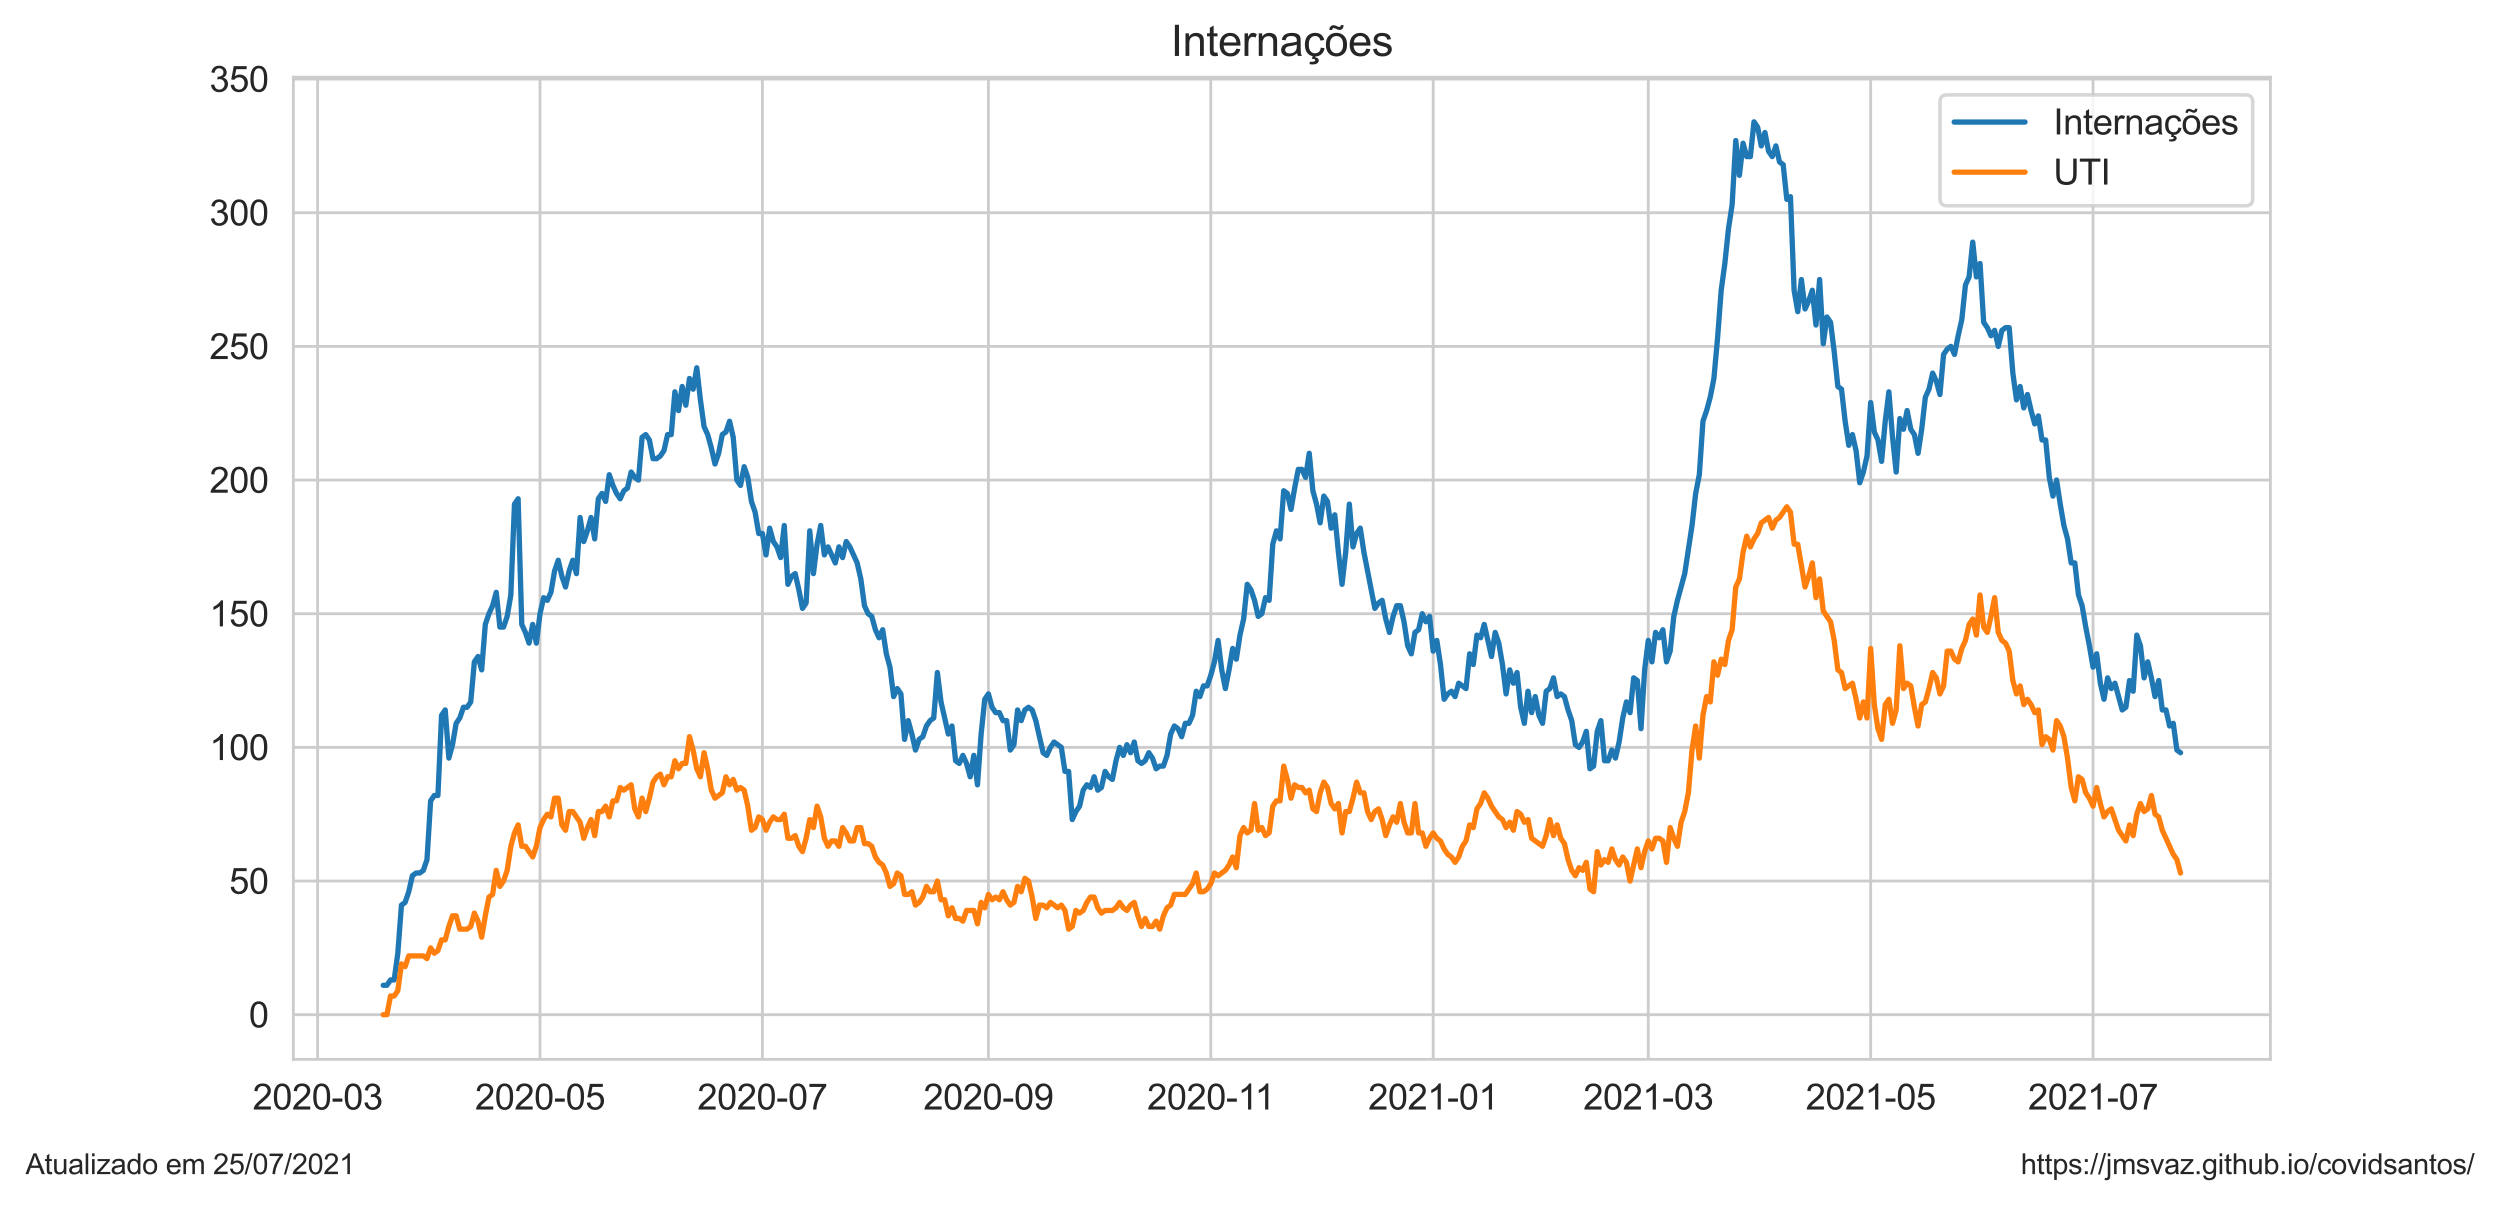<?xml version="1.0" encoding="utf-8" standalone="no"?>
<!DOCTYPE svg PUBLIC "-//W3C//DTD SVG 1.1//EN"
  "http://www.w3.org/Graphics/SVG/1.1/DTD/svg11.dtd">
<svg height="340.273pt" version="1.1" viewBox="0 0 705.6 340.273" width="705.6pt" xmlns="http://www.w3.org/2000/svg" xmlns:xlink="http://www.w3.org/1999/xlink">
 <defs>
  <style type="text/css">*{stroke-linecap:butt;stroke-linejoin:round;}</style>
 </defs>
 <g id="figure_1">
  <g id="patch_1">
   <path d="M 0 340.273 
L 705.6 340.273 
L 705.6 0 
L 0 0 
z
" style="fill:#ffffff;"/>
  </g>
  <g id="axes_1">
   <g id="patch_2">
    <path d="M 82.8 298.989 
L 640.8 298.989 
L 640.8 21.789 
L 82.8 21.789 
z
" style="fill:#ffffff;"/>
   </g>
   <g id="matplotlib.axis_1">
    <g id="xtick_1">
     <g id="line2d_1">
      <path clip-path="url(#p3130370fa5)" d="M 89.643 298.989 
L 89.643 21.789 
" style="fill:none;stroke:#cccccc;stroke-linecap:round;stroke-width:0.8;"/>
     </g>
     <g id="text_1">
      <!-- 2020-03 -->
      <g style="fill:#262626;" transform="translate(71.295 313.147)scale(0.1 -0.1)">
       <defs>
        <path d="M 3222 541 
L 3222 0 
L 194 0 
Q 188 203 259 391 
Q 375 700 629 1000 
Q 884 1300 1366 1694 
Q 2113 2306 2375 2664 
Q 2638 3022 2638 3341 
Q 2638 3675 2398 3904 
Q 2159 4134 1775 4134 
Q 1369 4134 1125 3890 
Q 881 3647 878 3216 
L 300 3275 
Q 359 3922 746 4261 
Q 1134 4600 1788 4600 
Q 2447 4600 2831 4234 
Q 3216 3869 3216 3328 
Q 3216 3053 3103 2787 
Q 2991 2522 2730 2228 
Q 2469 1934 1863 1422 
Q 1356 997 1212 845 
Q 1069 694 975 541 
L 3222 541 
z
" id="ArialMT-32" transform="scale(0.016)"/>
        <path d="M 266 2259 
Q 266 3072 433 3567 
Q 600 4063 929 4331 
Q 1259 4600 1759 4600 
Q 2128 4600 2406 4451 
Q 2684 4303 2865 4023 
Q 3047 3744 3150 3342 
Q 3253 2941 3253 2259 
Q 3253 1453 3087 958 
Q 2922 463 2592 192 
Q 2263 -78 1759 -78 
Q 1097 -78 719 397 
Q 266 969 266 2259 
z
M 844 2259 
Q 844 1131 1108 757 
Q 1372 384 1759 384 
Q 2147 384 2411 759 
Q 2675 1134 2675 2259 
Q 2675 3391 2411 3762 
Q 2147 4134 1753 4134 
Q 1366 4134 1134 3806 
Q 844 3388 844 2259 
z
" id="ArialMT-30" transform="scale(0.016)"/>
        <path d="M 203 1375 
L 203 1941 
L 1931 1941 
L 1931 1375 
L 203 1375 
z
" id="ArialMT-2d" transform="scale(0.016)"/>
        <path d="M 269 1209 
L 831 1284 
Q 928 806 1161 595 
Q 1394 384 1728 384 
Q 2125 384 2398 659 
Q 2672 934 2672 1341 
Q 2672 1728 2419 1979 
Q 2166 2231 1775 2231 
Q 1616 2231 1378 2169 
L 1441 2663 
Q 1497 2656 1531 2656 
Q 1891 2656 2178 2843 
Q 2466 3031 2466 3422 
Q 2466 3731 2256 3934 
Q 2047 4138 1716 4138 
Q 1388 4138 1169 3931 
Q 950 3725 888 3313 
L 325 3413 
Q 428 3978 793 4289 
Q 1159 4600 1703 4600 
Q 2078 4600 2393 4439 
Q 2709 4278 2876 4000 
Q 3044 3722 3044 3409 
Q 3044 3113 2884 2869 
Q 2725 2625 2413 2481 
Q 2819 2388 3044 2092 
Q 3269 1797 3269 1353 
Q 3269 753 2831 336 
Q 2394 -81 1725 -81 
Q 1122 -81 723 278 
Q 325 638 269 1209 
z
" id="ArialMT-33" transform="scale(0.016)"/>
       </defs>
       <use xlink:href="#ArialMT-32"/>
       <use x="55.615" xlink:href="#ArialMT-30"/>
       <use x="111.23" xlink:href="#ArialMT-32"/>
       <use x="166.846" xlink:href="#ArialMT-30"/>
       <use x="222.461" xlink:href="#ArialMT-2d"/>
       <use x="255.762" xlink:href="#ArialMT-30"/>
       <use x="311.377" xlink:href="#ArialMT-33"/>
      </g>
     </g>
    </g>
    <g id="xtick_2">
     <g id="line2d_2">
      <path clip-path="url(#p3130370fa5)" d="M 152.409 298.989 
L 152.409 21.789 
" style="fill:none;stroke:#cccccc;stroke-linecap:round;stroke-width:0.8;"/>
     </g>
     <g id="text_2">
      <!-- 2020-05 -->
      <g style="fill:#262626;" transform="translate(134.061 313.147)scale(0.1 -0.1)">
       <defs>
        <path d="M 266 1200 
L 856 1250 
Q 922 819 1161 601 
Q 1400 384 1738 384 
Q 2144 384 2425 690 
Q 2706 997 2706 1503 
Q 2706 1984 2436 2262 
Q 2166 2541 1728 2541 
Q 1456 2541 1237 2417 
Q 1019 2294 894 2097 
L 366 2166 
L 809 4519 
L 3088 4519 
L 3088 3981 
L 1259 3981 
L 1013 2750 
Q 1425 3038 1878 3038 
Q 2478 3038 2890 2622 
Q 3303 2206 3303 1553 
Q 3303 931 2941 478 
Q 2500 -78 1738 -78 
Q 1113 -78 717 272 
Q 322 622 266 1200 
z
" id="ArialMT-35" transform="scale(0.016)"/>
       </defs>
       <use xlink:href="#ArialMT-32"/>
       <use x="55.615" xlink:href="#ArialMT-30"/>
       <use x="111.23" xlink:href="#ArialMT-32"/>
       <use x="166.846" xlink:href="#ArialMT-30"/>
       <use x="222.461" xlink:href="#ArialMT-2d"/>
       <use x="255.762" xlink:href="#ArialMT-30"/>
       <use x="311.377" xlink:href="#ArialMT-35"/>
      </g>
     </g>
    </g>
    <g id="xtick_3">
     <g id="line2d_3">
      <path clip-path="url(#p3130370fa5)" d="M 215.175 298.989 
L 215.175 21.789 
" style="fill:none;stroke:#cccccc;stroke-linecap:round;stroke-width:0.8;"/>
     </g>
     <g id="text_3">
      <!-- 2020-07 -->
      <g style="fill:#262626;" transform="translate(196.827 313.147)scale(0.1 -0.1)">
       <defs>
        <path d="M 303 3981 
L 303 4522 
L 3269 4522 
L 3269 4084 
Q 2831 3619 2401 2847 
Q 1972 2075 1738 1259 
Q 1569 684 1522 0 
L 944 0 
Q 953 541 1156 1306 
Q 1359 2072 1739 2783 
Q 2119 3494 2547 3981 
L 303 3981 
z
" id="ArialMT-37" transform="scale(0.016)"/>
       </defs>
       <use xlink:href="#ArialMT-32"/>
       <use x="55.615" xlink:href="#ArialMT-30"/>
       <use x="111.23" xlink:href="#ArialMT-32"/>
       <use x="166.846" xlink:href="#ArialMT-30"/>
       <use x="222.461" xlink:href="#ArialMT-2d"/>
       <use x="255.762" xlink:href="#ArialMT-30"/>
       <use x="311.377" xlink:href="#ArialMT-37"/>
      </g>
     </g>
    </g>
    <g id="xtick_4">
     <g id="line2d_4">
      <path clip-path="url(#p3130370fa5)" d="M 278.969 298.989 
L 278.969 21.789 
" style="fill:none;stroke:#cccccc;stroke-linecap:round;stroke-width:0.8;"/>
     </g>
     <g id="text_4">
      <!-- 2020-09 -->
      <g style="fill:#262626;" transform="translate(260.622 313.147)scale(0.1 -0.1)">
       <defs>
        <path d="M 350 1059 
L 891 1109 
Q 959 728 1153 556 
Q 1347 384 1650 384 
Q 1909 384 2104 503 
Q 2300 622 2425 820 
Q 2550 1019 2634 1356 
Q 2719 1694 2719 2044 
Q 2719 2081 2716 2156 
Q 2547 1888 2255 1720 
Q 1963 1553 1622 1553 
Q 1053 1553 659 1965 
Q 266 2378 266 3053 
Q 266 3750 677 4175 
Q 1088 4600 1706 4600 
Q 2153 4600 2523 4359 
Q 2894 4119 3086 3673 
Q 3278 3228 3278 2384 
Q 3278 1506 3087 986 
Q 2897 466 2520 194 
Q 2144 -78 1638 -78 
Q 1100 -78 759 220 
Q 419 519 350 1059 
z
M 2653 3081 
Q 2653 3566 2395 3850 
Q 2138 4134 1775 4134 
Q 1400 4134 1122 3828 
Q 844 3522 844 3034 
Q 844 2597 1108 2323 
Q 1372 2050 1759 2050 
Q 2150 2050 2401 2323 
Q 2653 2597 2653 3081 
z
" id="ArialMT-39" transform="scale(0.016)"/>
       </defs>
       <use xlink:href="#ArialMT-32"/>
       <use x="55.615" xlink:href="#ArialMT-30"/>
       <use x="111.23" xlink:href="#ArialMT-32"/>
       <use x="166.846" xlink:href="#ArialMT-30"/>
       <use x="222.461" xlink:href="#ArialMT-2d"/>
       <use x="255.762" xlink:href="#ArialMT-30"/>
       <use x="311.377" xlink:href="#ArialMT-39"/>
      </g>
     </g>
    </g>
    <g id="xtick_5">
     <g id="line2d_5">
      <path clip-path="url(#p3130370fa5)" d="M 341.735 298.989 
L 341.735 21.789 
" style="fill:none;stroke:#cccccc;stroke-linecap:round;stroke-width:0.8;"/>
     </g>
     <g id="text_5">
      <!-- 2020-11 -->
      <g style="fill:#262626;" transform="translate(323.757 313.147)scale(0.1 -0.1)">
       <defs>
        <path d="M 2384 0 
L 1822 0 
L 1822 3584 
Q 1619 3391 1289 3197 
Q 959 3003 697 2906 
L 697 3450 
Q 1169 3672 1522 3987 
Q 1875 4303 2022 4600 
L 2384 4600 
L 2384 0 
z
" id="ArialMT-31" transform="scale(0.016)"/>
       </defs>
       <use xlink:href="#ArialMT-32"/>
       <use x="55.615" xlink:href="#ArialMT-30"/>
       <use x="111.23" xlink:href="#ArialMT-32"/>
       <use x="166.846" xlink:href="#ArialMT-30"/>
       <use x="222.461" xlink:href="#ArialMT-2d"/>
       <use x="255.762" xlink:href="#ArialMT-31"/>
       <use x="304.002" xlink:href="#ArialMT-31"/>
      </g>
     </g>
    </g>
    <g id="xtick_6">
     <g id="line2d_6">
      <path clip-path="url(#p3130370fa5)" d="M 404.501 298.989 
L 404.501 21.789 
" style="fill:none;stroke:#cccccc;stroke-linecap:round;stroke-width:0.8;"/>
     </g>
     <g id="text_6">
      <!-- 2021-01 -->
      <g style="fill:#262626;" transform="translate(386.154 313.147)scale(0.1 -0.1)">
       <use xlink:href="#ArialMT-32"/>
       <use x="55.615" xlink:href="#ArialMT-30"/>
       <use x="111.23" xlink:href="#ArialMT-32"/>
       <use x="166.846" xlink:href="#ArialMT-31"/>
       <use x="222.461" xlink:href="#ArialMT-2d"/>
       <use x="255.762" xlink:href="#ArialMT-30"/>
       <use x="311.377" xlink:href="#ArialMT-31"/>
      </g>
     </g>
    </g>
    <g id="xtick_7">
     <g id="line2d_7">
      <path clip-path="url(#p3130370fa5)" d="M 465.21 298.989 
L 465.21 21.789 
" style="fill:none;stroke:#cccccc;stroke-linecap:round;stroke-width:0.8;"/>
     </g>
     <g id="text_7">
      <!-- 2021-03 -->
      <g style="fill:#262626;" transform="translate(446.862 313.147)scale(0.1 -0.1)">
       <use xlink:href="#ArialMT-32"/>
       <use x="55.615" xlink:href="#ArialMT-30"/>
       <use x="111.23" xlink:href="#ArialMT-32"/>
       <use x="166.846" xlink:href="#ArialMT-31"/>
       <use x="222.461" xlink:href="#ArialMT-2d"/>
       <use x="255.762" xlink:href="#ArialMT-30"/>
       <use x="311.377" xlink:href="#ArialMT-33"/>
      </g>
     </g>
    </g>
    <g id="xtick_8">
     <g id="line2d_8">
      <path clip-path="url(#p3130370fa5)" d="M 527.976 298.989 
L 527.976 21.789 
" style="fill:none;stroke:#cccccc;stroke-linecap:round;stroke-width:0.8;"/>
     </g>
     <g id="text_8">
      <!-- 2021-05 -->
      <g style="fill:#262626;" transform="translate(509.628 313.147)scale(0.1 -0.1)">
       <use xlink:href="#ArialMT-32"/>
       <use x="55.615" xlink:href="#ArialMT-30"/>
       <use x="111.23" xlink:href="#ArialMT-32"/>
       <use x="166.846" xlink:href="#ArialMT-31"/>
       <use x="222.461" xlink:href="#ArialMT-2d"/>
       <use x="255.762" xlink:href="#ArialMT-30"/>
       <use x="311.377" xlink:href="#ArialMT-35"/>
      </g>
     </g>
    </g>
    <g id="xtick_9">
     <g id="line2d_9">
      <path clip-path="url(#p3130370fa5)" d="M 590.742 298.989 
L 590.742 21.789 
" style="fill:none;stroke:#cccccc;stroke-linecap:round;stroke-width:0.8;"/>
     </g>
     <g id="text_9">
      <!-- 2021-07 -->
      <g style="fill:#262626;" transform="translate(572.394 313.147)scale(0.1 -0.1)">
       <use xlink:href="#ArialMT-32"/>
       <use x="55.615" xlink:href="#ArialMT-30"/>
       <use x="111.23" xlink:href="#ArialMT-32"/>
       <use x="166.846" xlink:href="#ArialMT-31"/>
       <use x="222.461" xlink:href="#ArialMT-2d"/>
       <use x="255.762" xlink:href="#ArialMT-30"/>
       <use x="311.377" xlink:href="#ArialMT-37"/>
      </g>
     </g>
    </g>
   </g>
   <g id="matplotlib.axis_2">
    <g id="ytick_1">
     <g id="line2d_10">
      <path clip-path="url(#p3130370fa5)" d="M 82.8 286.389 
L 640.8 286.389 
" style="fill:none;stroke:#cccccc;stroke-linecap:round;stroke-width:0.8;"/>
     </g>
     <g id="text_10">
      <!-- 0 -->
      <g style="fill:#262626;" transform="translate(70.239 289.968)scale(0.1 -0.1)">
       <use xlink:href="#ArialMT-30"/>
      </g>
     </g>
    </g>
    <g id="ytick_2">
     <g id="line2d_11">
      <path clip-path="url(#p3130370fa5)" d="M 82.8 248.665 
L 640.8 248.665 
" style="fill:none;stroke:#cccccc;stroke-linecap:round;stroke-width:0.8;"/>
     </g>
     <g id="text_11">
      <!-- 50 -->
      <g style="fill:#262626;" transform="translate(64.678 252.244)scale(0.1 -0.1)">
       <use xlink:href="#ArialMT-35"/>
       <use x="55.615" xlink:href="#ArialMT-30"/>
      </g>
     </g>
    </g>
    <g id="ytick_3">
     <g id="line2d_12">
      <path clip-path="url(#p3130370fa5)" d="M 82.8 210.94 
L 640.8 210.94 
" style="fill:none;stroke:#cccccc;stroke-linecap:round;stroke-width:0.8;"/>
     </g>
     <g id="text_12">
      <!-- 100 -->
      <g style="fill:#262626;" transform="translate(59.117 214.519)scale(0.1 -0.1)">
       <use xlink:href="#ArialMT-31"/>
       <use x="55.615" xlink:href="#ArialMT-30"/>
       <use x="111.23" xlink:href="#ArialMT-30"/>
      </g>
     </g>
    </g>
    <g id="ytick_4">
     <g id="line2d_13">
      <path clip-path="url(#p3130370fa5)" d="M 82.8 173.216 
L 640.8 173.216 
" style="fill:none;stroke:#cccccc;stroke-linecap:round;stroke-width:0.8;"/>
     </g>
     <g id="text_13">
      <!-- 150 -->
      <g style="fill:#262626;" transform="translate(59.117 176.795)scale(0.1 -0.1)">
       <use xlink:href="#ArialMT-31"/>
       <use x="55.615" xlink:href="#ArialMT-35"/>
       <use x="111.23" xlink:href="#ArialMT-30"/>
      </g>
     </g>
    </g>
    <g id="ytick_5">
     <g id="line2d_14">
      <path clip-path="url(#p3130370fa5)" d="M 82.8 135.491 
L 640.8 135.491 
" style="fill:none;stroke:#cccccc;stroke-linecap:round;stroke-width:0.8;"/>
     </g>
     <g id="text_14">
      <!-- 200 -->
      <g style="fill:#262626;" transform="translate(59.117 139.07)scale(0.1 -0.1)">
       <use xlink:href="#ArialMT-32"/>
       <use x="55.615" xlink:href="#ArialMT-30"/>
       <use x="111.23" xlink:href="#ArialMT-30"/>
      </g>
     </g>
    </g>
    <g id="ytick_6">
     <g id="line2d_15">
      <path clip-path="url(#p3130370fa5)" d="M 82.8 97.767 
L 640.8 97.767 
" style="fill:none;stroke:#cccccc;stroke-linecap:round;stroke-width:0.8;"/>
     </g>
     <g id="text_15">
      <!-- 250 -->
      <g style="fill:#262626;" transform="translate(59.117 101.346)scale(0.1 -0.1)">
       <use xlink:href="#ArialMT-32"/>
       <use x="55.615" xlink:href="#ArialMT-35"/>
       <use x="111.23" xlink:href="#ArialMT-30"/>
      </g>
     </g>
    </g>
    <g id="ytick_7">
     <g id="line2d_16">
      <path clip-path="url(#p3130370fa5)" d="M 82.8 60.042 
L 640.8 60.042 
" style="fill:none;stroke:#cccccc;stroke-linecap:round;stroke-width:0.8;"/>
     </g>
     <g id="text_16">
      <!-- 300 -->
      <g style="fill:#262626;" transform="translate(59.117 63.621)scale(0.1 -0.1)">
       <use xlink:href="#ArialMT-33"/>
       <use x="55.615" xlink:href="#ArialMT-30"/>
       <use x="111.23" xlink:href="#ArialMT-30"/>
      </g>
     </g>
    </g>
    <g id="ytick_8">
     <g id="line2d_17">
      <path clip-path="url(#p3130370fa5)" d="M 82.8 22.318 
L 640.8 22.318 
" style="fill:none;stroke:#cccccc;stroke-linecap:round;stroke-width:0.8;"/>
     </g>
     <g id="text_17">
      <!-- 350 -->
      <g style="fill:#262626;" transform="translate(59.117 25.896)scale(0.1 -0.1)">
       <use xlink:href="#ArialMT-33"/>
       <use x="55.615" xlink:href="#ArialMT-35"/>
       <use x="111.23" xlink:href="#ArialMT-30"/>
      </g>
     </g>
    </g>
   </g>
   <g id="line2d_18">
    <path clip-path="url(#p3130370fa5)" d="M 108.164 278.09 
L 109.193 278.09 
L 110.222 276.581 
L 111.25 276.581 
L 112.279 269.036 
L 113.308 255.455 
L 114.337 254.701 
L 115.366 251.683 
L 116.395 247.156 
L 117.424 246.401 
L 118.453 246.401 
L 119.482 245.647 
L 120.511 242.629 
L 121.54 226.03 
L 122.569 224.521 
L 123.598 224.521 
L 124.627 201.886 
L 125.656 200.377 
L 126.685 213.958 
L 127.714 210.186 
L 128.743 204.15 
L 129.772 202.641 
L 130.801 199.623 
L 131.83 199.623 
L 132.858 198.114 
L 133.887 186.797 
L 134.916 185.288 
L 135.945 189.06 
L 136.974 176.234 
L 138.003 173.216 
L 139.032 170.952 
L 140.061 167.18 
L 141.09 176.988 
L 142.119 176.988 
L 143.148 173.97 
L 144.177 167.934 
L 145.206 142.282 
L 146.235 140.773 
L 147.264 176.234 
L 148.293 178.497 
L 149.322 181.515 
L 150.351 176.234 
L 151.38 181.515 
L 152.409 173.216 
L 153.437 168.689 
L 154.466 169.443 
L 155.495 167.18 
L 156.524 161.144 
L 157.553 158.126 
L 158.582 162.653 
L 159.611 165.671 
L 160.64 161.144 
L 161.669 158.126 
L 162.698 161.898 
L 163.727 146.054 
L 164.756 152.844 
L 165.785 149.827 
L 166.814 146.054 
L 167.843 152.09 
L 168.872 140.773 
L 169.901 139.264 
L 170.93 141.527 
L 171.959 133.982 
L 172.988 137 
L 174.016 139.264 
L 175.045 140.773 
L 176.074 138.509 
L 177.103 137.755 
L 178.132 133.228 
L 179.161 134.737 
L 180.19 135.491 
L 181.219 123.419 
L 182.248 122.665 
L 183.277 124.174 
L 184.306 129.455 
L 185.335 129.455 
L 186.364 128.701 
L 187.393 127.192 
L 188.422 122.665 
L 189.451 122.665 
L 190.48 110.593 
L 191.509 115.874 
L 192.538 109.084 
L 193.567 114.365 
L 194.596 106.821 
L 195.624 109.838 
L 196.653 103.803 
L 197.682 112.856 
L 198.711 120.401 
L 199.74 122.665 
L 200.769 126.437 
L 201.798 130.964 
L 202.827 127.946 
L 203.856 122.665 
L 204.885 121.91 
L 205.914 118.892 
L 206.943 123.419 
L 207.972 135.491 
L 209.001 137 
L 210.03 131.719 
L 211.059 134.737 
L 212.088 141.527 
L 213.117 144.545 
L 214.146 150.581 
L 215.175 150.581 
L 216.203 156.617 
L 217.232 149.072 
L 218.261 152.844 
L 219.29 154.353 
L 220.319 157.371 
L 221.348 148.318 
L 222.377 164.916 
L 223.406 162.653 
L 224.435 161.898 
L 225.464 166.425 
L 226.493 171.707 
L 227.522 170.198 
L 228.551 149.827 
L 229.58 161.898 
L 230.609 153.599 
L 231.638 148.318 
L 232.667 156.617 
L 233.696 154.353 
L 235.754 158.88 
L 236.782 154.353 
L 237.811 157.371 
L 238.84 152.844 
L 239.869 154.353 
L 241.927 158.88 
L 242.956 163.407 
L 243.985 170.952 
L 245.014 173.216 
L 246.043 173.97 
L 247.072 177.743 
L 248.101 180.006 
L 249.13 177.743 
L 250.159 184.533 
L 251.188 188.306 
L 252.217 196.605 
L 253.246 194.341 
L 254.275 195.85 
L 255.304 208.677 
L 256.333 203.395 
L 257.361 207.168 
L 258.39 211.695 
L 259.419 208.677 
L 260.448 207.922 
L 261.477 204.904 
L 262.506 203.395 
L 263.535 202.641 
L 264.564 189.815 
L 265.593 198.114 
L 267.651 207.168 
L 268.68 204.904 
L 269.709 214.713 
L 270.738 215.467 
L 271.767 213.204 
L 272.796 215.467 
L 273.825 219.24 
L 274.854 213.204 
L 275.883 221.503 
L 276.912 207.168 
L 277.941 197.359 
L 278.969 195.85 
L 279.998 199.623 
L 281.027 201.132 
L 282.056 201.132 
L 283.085 203.395 
L 284.114 203.395 
L 285.143 211.695 
L 286.172 210.186 
L 287.201 200.377 
L 288.23 203.395 
L 289.259 200.377 
L 290.288 199.623 
L 291.317 200.377 
L 292.346 203.395 
L 294.404 212.449 
L 295.433 213.204 
L 296.462 210.94 
L 297.491 209.431 
L 299.548 210.94 
L 300.577 217.731 
L 301.606 217.731 
L 302.635 231.312 
L 303.664 229.048 
L 304.693 227.539 
L 305.722 223.012 
L 306.751 221.503 
L 307.78 222.258 
L 308.809 219.24 
L 309.838 223.012 
L 310.867 222.258 
L 311.896 217.731 
L 312.925 219.24 
L 313.954 219.994 
L 314.983 214.713 
L 316.012 210.94 
L 317.041 213.204 
L 318.07 210.186 
L 319.099 212.449 
L 320.127 209.431 
L 321.156 214.713 
L 322.185 215.467 
L 323.214 214.713 
L 324.243 212.449 
L 325.272 213.958 
L 326.301 216.976 
L 327.33 216.222 
L 328.359 216.222 
L 329.388 213.204 
L 330.417 207.168 
L 331.446 204.904 
L 332.475 205.659 
L 333.504 207.922 
L 334.533 204.15 
L 335.562 204.15 
L 336.591 201.886 
L 337.62 195.096 
L 338.649 196.605 
L 339.678 193.587 
L 340.707 193.587 
L 341.735 190.569 
L 342.764 186.797 
L 343.793 180.761 
L 344.822 189.06 
L 345.851 194.341 
L 346.88 189.06 
L 347.909 183.024 
L 348.938 186.042 
L 349.967 179.252 
L 350.996 174.725 
L 352.025 164.916 
L 353.054 166.425 
L 354.083 169.443 
L 355.112 173.97 
L 356.141 173.216 
L 357.17 168.689 
L 358.199 169.443 
L 359.228 153.599 
L 360.257 149.827 
L 361.286 152.09 
L 362.314 138.509 
L 363.343 139.264 
L 364.372 143.791 
L 365.401 137.755 
L 366.43 132.473 
L 367.459 132.473 
L 368.488 134.737 
L 369.517 127.946 
L 370.546 138.509 
L 371.575 142.282 
L 372.604 147.563 
L 373.633 140.018 
L 374.662 141.527 
L 375.691 149.072 
L 376.72 145.3 
L 377.749 155.862 
L 378.778 164.916 
L 379.807 155.862 
L 380.836 142.282 
L 381.865 154.353 
L 382.893 150.581 
L 383.922 149.072 
L 384.951 155.862 
L 388.038 171.707 
L 389.067 170.198 
L 390.096 169.443 
L 391.125 174.725 
L 392.154 178.497 
L 393.183 173.97 
L 394.212 170.952 
L 395.241 170.952 
L 396.27 175.479 
L 397.299 182.27 
L 398.328 184.533 
L 399.357 178.497 
L 400.386 177.743 
L 401.415 173.216 
L 402.444 175.479 
L 403.473 173.97 
L 404.501 183.779 
L 405.53 180.761 
L 406.559 187.551 
L 407.588 197.359 
L 408.617 195.85 
L 409.646 195.096 
L 410.675 196.605 
L 411.704 192.832 
L 413.762 194.341 
L 414.791 184.533 
L 415.82 187.551 
L 416.849 179.252 
L 417.878 180.006 
L 418.907 176.234 
L 420.965 185.288 
L 421.994 178.497 
L 423.023 181.515 
L 424.052 187.551 
L 425.08 195.85 
L 426.109 189.06 
L 427.138 192.832 
L 428.167 189.815 
L 429.196 199.623 
L 430.225 204.15 
L 431.254 195.096 
L 432.283 201.132 
L 433.312 196.605 
L 434.341 201.886 
L 435.37 204.15 
L 436.399 195.096 
L 437.428 194.341 
L 438.457 191.324 
L 439.486 196.605 
L 440.515 195.85 
L 441.544 196.605 
L 442.573 200.377 
L 443.602 203.395 
L 444.631 210.186 
L 445.659 210.94 
L 446.688 209.431 
L 447.717 206.413 
L 448.746 216.976 
L 449.775 216.222 
L 450.804 206.413 
L 451.833 203.395 
L 452.862 214.713 
L 453.891 214.713 
L 454.92 211.695 
L 455.949 213.958 
L 456.978 209.431 
L 458.007 202.641 
L 459.036 198.114 
L 460.065 201.132 
L 461.094 191.324 
L 462.123 192.078 
L 463.152 205.659 
L 464.181 189.06 
L 465.21 180.761 
L 466.239 186.797 
L 467.267 178.497 
L 468.296 180.006 
L 469.325 177.743 
L 470.354 186.797 
L 471.383 183.779 
L 472.412 173.97 
L 473.441 169.443 
L 475.499 161.898 
L 477.557 148.318 
L 478.586 139.264 
L 479.615 133.982 
L 480.644 118.892 
L 481.673 115.874 
L 482.702 112.102 
L 483.731 106.821 
L 484.76 95.503 
L 485.789 81.922 
L 486.818 74.377 
L 487.846 64.569 
L 488.875 57.779 
L 489.904 39.671 
L 490.933 49.479 
L 491.962 40.425 
L 492.991 44.198 
L 494.02 44.198 
L 495.049 34.389 
L 496.078 35.898 
L 497.107 41.18 
L 498.136 37.407 
L 499.165 42.689 
L 500.194 44.198 
L 501.223 41.18 
L 502.252 45.707 
L 503.281 46.461 
L 504.31 56.27 
L 505.339 55.515 
L 506.368 81.922 
L 507.397 87.958 
L 508.425 78.904 
L 509.454 87.204 
L 510.483 84.94 
L 511.512 81.922 
L 512.541 91.731 
L 513.57 78.904 
L 514.599 97.012 
L 515.628 89.467 
L 516.657 90.976 
L 517.686 99.276 
L 518.715 109.084 
L 519.744 109.838 
L 520.773 118.892 
L 521.802 125.683 
L 522.831 122.665 
L 523.86 127.192 
L 524.889 136.246 
L 525.918 133.228 
L 526.947 128.701 
L 527.976 113.611 
L 529.004 121.91 
L 530.033 124.174 
L 531.062 130.21 
L 532.091 118.892 
L 533.12 110.593 
L 534.149 123.419 
L 535.178 133.228 
L 536.207 118.138 
L 537.236 121.156 
L 538.265 115.874 
L 539.294 121.156 
L 540.323 122.665 
L 541.352 127.946 
L 542.381 121.156 
L 543.41 112.102 
L 544.439 109.838 
L 545.468 105.312 
L 546.497 107.575 
L 547.526 111.347 
L 548.555 100.03 
L 549.584 98.521 
L 550.612 97.767 
L 551.641 100.03 
L 552.67 94.749 
L 553.699 90.222 
L 554.728 80.413 
L 555.757 78.15 
L 556.786 68.341 
L 557.815 78.15 
L 558.844 74.377 
L 559.873 90.976 
L 560.902 92.485 
L 561.931 94.749 
L 562.96 93.24 
L 563.989 97.767 
L 565.018 93.24 
L 566.047 92.485 
L 567.076 92.485 
L 568.105 105.312 
L 569.134 112.856 
L 570.163 109.084 
L 571.191 115.12 
L 572.22 111.347 
L 573.249 115.874 
L 574.278 119.647 
L 575.307 117.383 
L 576.336 124.174 
L 577.365 124.174 
L 578.394 134.737 
L 579.423 140.018 
L 580.452 135.491 
L 581.481 142.282 
L 582.51 148.318 
L 583.539 152.09 
L 584.568 158.88 
L 585.597 158.88 
L 586.626 167.934 
L 587.655 170.952 
L 588.684 176.988 
L 589.713 182.27 
L 590.742 188.306 
L 591.77 184.533 
L 592.799 192.832 
L 593.828 197.359 
L 594.857 191.324 
L 595.886 194.341 
L 596.915 192.832 
L 598.973 200.377 
L 600.002 199.623 
L 601.031 192.078 
L 602.06 195.096 
L 603.089 179.252 
L 604.118 182.27 
L 605.147 191.324 
L 606.176 186.797 
L 607.205 191.324 
L 608.234 196.605 
L 609.263 192.078 
L 610.292 200.377 
L 611.321 200.377 
L 612.35 204.904 
L 613.378 204.15 
L 614.407 211.695 
L 615.436 212.449 
L 615.436 212.449 
" style="fill:none;stroke:#1f77b4;stroke-linecap:round;stroke-width:1.5;"/>
   </g>
   <g id="line2d_19">
    <path clip-path="url(#p3130370fa5)" d="M 108.164 286.389 
L 109.193 286.389 
L 110.222 281.108 
L 111.25 281.108 
L 112.279 279.599 
L 113.308 272.054 
L 114.337 272.809 
L 115.366 269.791 
L 119.482 269.791 
L 120.511 270.545 
L 121.54 267.527 
L 122.569 269.036 
L 123.598 268.282 
L 124.627 265.264 
L 125.656 265.264 
L 126.685 261.491 
L 127.714 258.473 
L 128.743 258.473 
L 129.772 262.246 
L 131.83 262.246 
L 132.858 261.491 
L 133.887 257.719 
L 134.916 259.982 
L 135.945 264.509 
L 136.974 258.473 
L 138.003 253.192 
L 139.032 252.437 
L 140.061 245.647 
L 141.09 250.174 
L 142.119 248.665 
L 143.148 245.647 
L 144.177 238.856 
L 145.206 235.084 
L 146.235 232.821 
L 147.264 238.856 
L 148.293 238.856 
L 150.351 241.874 
L 151.38 238.856 
L 152.409 233.575 
L 153.437 231.312 
L 154.466 229.803 
L 155.495 230.557 
L 156.524 225.276 
L 157.553 225.276 
L 158.582 232.821 
L 159.611 234.329 
L 160.64 229.048 
L 161.669 229.048 
L 163.727 232.066 
L 164.756 236.593 
L 165.785 233.575 
L 166.814 231.312 
L 167.843 235.838 
L 168.872 229.048 
L 169.901 229.048 
L 170.93 227.539 
L 171.959 230.557 
L 172.988 226.03 
L 174.016 226.03 
L 175.045 222.258 
L 176.074 223.012 
L 178.132 221.503 
L 179.161 228.294 
L 180.19 230.557 
L 181.219 225.276 
L 182.248 229.048 
L 183.277 225.276 
L 184.306 220.749 
L 185.335 219.24 
L 186.364 218.485 
L 187.393 221.503 
L 188.422 219.24 
L 189.451 219.24 
L 190.48 214.713 
L 191.509 216.976 
L 192.538 215.467 
L 193.567 215.467 
L 194.596 207.922 
L 195.624 211.695 
L 196.653 216.976 
L 197.682 219.24 
L 198.711 212.449 
L 199.74 216.976 
L 200.769 223.012 
L 201.798 225.276 
L 203.856 223.767 
L 204.885 219.24 
L 205.914 221.503 
L 206.943 219.994 
L 207.972 223.012 
L 209.001 222.258 
L 210.03 223.012 
L 211.059 227.539 
L 212.088 234.329 
L 213.117 233.575 
L 214.146 230.557 
L 215.175 231.312 
L 216.203 234.329 
L 217.232 232.066 
L 218.261 230.557 
L 219.29 231.312 
L 220.319 231.312 
L 221.348 229.803 
L 222.377 236.593 
L 223.406 236.593 
L 224.435 235.838 
L 225.464 238.856 
L 226.493 240.365 
L 227.522 236.593 
L 228.551 231.312 
L 229.58 233.575 
L 230.609 227.539 
L 231.638 230.557 
L 232.667 236.593 
L 233.696 238.856 
L 234.725 237.347 
L 235.754 237.347 
L 236.782 238.856 
L 237.811 233.575 
L 238.84 235.084 
L 239.869 237.347 
L 240.898 237.347 
L 241.927 233.575 
L 242.956 233.575 
L 243.985 238.102 
L 245.014 238.102 
L 246.043 238.856 
L 247.072 241.874 
L 248.101 243.383 
L 249.13 244.138 
L 250.159 246.401 
L 251.188 250.174 
L 252.217 249.419 
L 253.246 246.401 
L 254.275 247.156 
L 255.304 252.437 
L 256.333 252.437 
L 257.361 251.683 
L 258.39 255.455 
L 259.419 254.701 
L 260.448 253.192 
L 261.477 250.174 
L 262.506 251.683 
L 263.535 251.683 
L 264.564 248.665 
L 265.593 253.946 
L 266.622 253.946 
L 267.651 258.473 
L 268.68 256.21 
L 269.709 259.228 
L 270.738 259.228 
L 271.767 259.982 
L 272.796 256.964 
L 274.854 256.964 
L 275.883 260.737 
L 276.912 254.701 
L 277.941 256.21 
L 278.969 252.437 
L 279.998 253.946 
L 281.027 253.192 
L 282.056 253.946 
L 283.085 251.683 
L 284.114 253.946 
L 285.143 255.455 
L 286.172 254.701 
L 287.201 250.174 
L 288.23 251.683 
L 289.259 247.91 
L 290.288 248.665 
L 291.317 253.192 
L 292.346 259.228 
L 293.375 255.455 
L 294.404 255.455 
L 295.433 256.21 
L 296.462 254.701 
L 298.52 256.21 
L 299.548 255.455 
L 300.577 256.964 
L 301.606 262.246 
L 302.635 261.491 
L 303.664 256.964 
L 304.693 257.719 
L 305.722 256.964 
L 306.751 254.701 
L 307.78 253.192 
L 308.809 253.192 
L 309.838 256.21 
L 310.867 257.719 
L 311.896 256.964 
L 313.954 256.964 
L 314.983 256.21 
L 316.012 254.701 
L 317.041 256.21 
L 318.07 256.964 
L 319.099 255.455 
L 320.127 254.701 
L 321.156 258.473 
L 322.185 261.491 
L 323.214 259.228 
L 324.243 261.491 
L 325.272 261.491 
L 326.301 259.982 
L 327.33 262.246 
L 328.359 258.473 
L 329.388 256.21 
L 330.417 255.455 
L 331.446 252.437 
L 334.533 252.437 
L 336.591 249.419 
L 337.62 246.401 
L 338.649 251.683 
L 339.678 251.683 
L 340.707 250.928 
L 341.735 249.419 
L 342.764 246.401 
L 343.793 247.156 
L 345.851 245.647 
L 346.88 244.138 
L 347.909 241.874 
L 348.938 244.892 
L 349.967 235.838 
L 350.996 233.575 
L 352.025 235.084 
L 353.054 234.329 
L 354.083 226.785 
L 355.112 234.329 
L 356.141 233.575 
L 357.17 235.838 
L 358.199 235.084 
L 359.228 227.539 
L 360.257 226.03 
L 361.286 226.03 
L 362.314 216.222 
L 363.343 219.994 
L 364.372 225.276 
L 365.401 221.503 
L 366.43 222.258 
L 367.459 222.258 
L 368.488 223.767 
L 369.517 223.012 
L 370.546 228.294 
L 371.575 229.048 
L 372.604 223.767 
L 373.633 220.749 
L 374.662 222.258 
L 375.691 226.785 
L 376.72 228.294 
L 377.749 226.785 
L 378.778 235.084 
L 379.807 229.048 
L 380.836 229.048 
L 381.865 225.276 
L 382.893 220.749 
L 383.922 223.767 
L 384.951 223.767 
L 385.98 229.048 
L 387.009 231.312 
L 388.038 229.048 
L 389.067 228.294 
L 390.096 231.312 
L 391.125 235.838 
L 392.154 232.821 
L 393.183 230.557 
L 394.212 232.066 
L 395.241 226.785 
L 396.27 232.066 
L 397.299 235.084 
L 398.328 235.084 
L 399.357 226.785 
L 400.386 235.084 
L 401.415 235.084 
L 402.444 238.856 
L 403.473 236.593 
L 404.501 235.084 
L 405.53 236.593 
L 406.559 237.347 
L 407.588 239.611 
L 408.617 241.12 
L 409.646 241.874 
L 410.675 243.383 
L 411.704 241.874 
L 412.733 238.856 
L 413.762 237.347 
L 414.791 232.821 
L 415.82 233.575 
L 416.849 228.294 
L 417.878 226.785 
L 418.907 223.767 
L 419.936 225.276 
L 420.965 227.539 
L 423.023 230.557 
L 424.052 231.312 
L 425.08 233.575 
L 426.109 232.066 
L 427.138 234.329 
L 428.167 229.048 
L 429.196 229.803 
L 430.225 232.066 
L 431.254 231.312 
L 432.283 236.593 
L 435.37 238.856 
L 436.399 235.838 
L 437.428 231.312 
L 438.457 235.838 
L 439.486 232.821 
L 440.515 236.593 
L 441.544 238.102 
L 442.573 242.629 
L 443.602 245.647 
L 444.631 247.156 
L 445.659 244.892 
L 446.688 245.647 
L 447.717 243.383 
L 448.746 250.928 
L 449.775 251.683 
L 450.804 240.365 
L 451.833 244.138 
L 452.862 242.629 
L 453.891 243.383 
L 454.92 239.611 
L 455.949 242.629 
L 456.978 244.138 
L 458.007 241.874 
L 459.036 243.383 
L 460.065 248.665 
L 462.123 239.611 
L 463.152 244.892 
L 464.181 240.365 
L 465.21 237.347 
L 466.239 239.611 
L 467.267 236.593 
L 468.296 236.593 
L 469.325 237.347 
L 470.354 243.383 
L 471.383 233.575 
L 472.412 236.593 
L 473.441 238.856 
L 474.47 232.066 
L 475.499 229.048 
L 476.528 223.767 
L 477.557 211.695 
L 478.586 204.904 
L 479.615 213.958 
L 480.644 201.886 
L 481.673 196.605 
L 482.702 198.114 
L 483.731 186.797 
L 484.76 190.569 
L 485.789 186.042 
L 486.818 187.551 
L 487.846 180.761 
L 488.875 177.743 
L 489.904 165.671 
L 490.933 163.407 
L 491.962 155.862 
L 492.991 151.335 
L 494.02 154.353 
L 495.049 152.09 
L 496.078 150.581 
L 497.107 147.563 
L 499.165 146.054 
L 500.194 149.072 
L 501.223 146.809 
L 502.252 146.054 
L 504.31 143.036 
L 505.339 144.545 
L 506.368 153.599 
L 507.397 153.599 
L 509.454 165.671 
L 510.483 162.653 
L 511.512 158.88 
L 512.541 168.689 
L 513.57 163.407 
L 514.599 172.461 
L 516.657 175.479 
L 517.686 180.761 
L 518.715 189.06 
L 519.744 189.815 
L 520.773 194.341 
L 522.831 192.832 
L 523.86 197.359 
L 524.889 202.641 
L 525.918 198.114 
L 526.947 202.641 
L 527.976 183.024 
L 529.004 198.868 
L 530.033 205.659 
L 531.062 208.677 
L 532.091 198.868 
L 533.12 197.359 
L 534.149 204.15 
L 535.178 200.377 
L 536.207 182.27 
L 537.236 194.341 
L 538.265 192.832 
L 539.294 193.587 
L 540.323 199.623 
L 541.352 204.904 
L 542.381 198.868 
L 543.41 198.114 
L 544.439 194.341 
L 545.468 189.815 
L 546.497 191.324 
L 547.526 195.85 
L 548.555 193.587 
L 549.584 183.779 
L 550.612 183.779 
L 551.641 186.042 
L 552.67 186.797 
L 553.699 183.024 
L 554.728 180.761 
L 555.757 176.234 
L 556.786 174.725 
L 557.815 179.252 
L 558.844 167.934 
L 559.873 176.988 
L 560.902 178.497 
L 561.931 173.97 
L 562.96 168.689 
L 563.989 178.497 
L 565.018 180.761 
L 566.047 181.515 
L 567.076 183.779 
L 568.105 192.078 
L 569.134 195.85 
L 570.163 193.587 
L 571.191 198.868 
L 572.22 197.359 
L 573.249 198.868 
L 574.278 201.132 
L 575.307 200.377 
L 576.336 210.186 
L 577.365 207.922 
L 578.394 208.677 
L 579.423 211.695 
L 580.452 203.395 
L 581.481 204.904 
L 582.51 207.922 
L 583.539 213.958 
L 584.568 222.258 
L 585.597 226.03 
L 586.626 219.24 
L 587.655 219.994 
L 588.684 223.767 
L 589.713 225.276 
L 590.742 227.539 
L 591.77 222.258 
L 592.799 226.785 
L 593.828 230.557 
L 594.857 229.048 
L 595.886 228.294 
L 597.944 234.329 
L 600.002 237.347 
L 601.031 232.821 
L 602.06 235.838 
L 603.089 229.803 
L 604.118 226.785 
L 605.147 229.048 
L 606.176 228.294 
L 607.205 224.521 
L 608.234 229.803 
L 609.263 230.557 
L 610.292 234.329 
L 613.378 241.12 
L 614.407 242.629 
L 615.436 246.401 
L 615.436 246.401 
" style="fill:none;stroke:#ff7f0e;stroke-linecap:round;stroke-width:1.5;"/>
   </g>
   <g id="patch_3">
    <path d="M 82.8 298.989 
L 82.8 21.789 
" style="fill:none;stroke:#cccccc;stroke-linecap:square;stroke-linejoin:miter;stroke-width:0.8;"/>
   </g>
   <g id="patch_4">
    <path d="M 640.8 298.989 
L 640.8 21.789 
" style="fill:none;stroke:#cccccc;stroke-linecap:square;stroke-linejoin:miter;stroke-width:0.8;"/>
   </g>
   <g id="patch_5">
    <path d="M 82.8 298.989 
L 640.8 298.989 
" style="fill:none;stroke:#cccccc;stroke-linecap:square;stroke-linejoin:miter;stroke-width:0.8;"/>
   </g>
   <g id="patch_6">
    <path d="M 82.8 21.789 
L 640.8 21.789 
" style="fill:none;stroke:#cccccc;stroke-linecap:square;stroke-linejoin:miter;stroke-width:0.8;"/>
   </g>
   <g id="text_18">
    <!-- Internações -->
    <g style="fill:#262626;" transform="translate(330.449 15.789)scale(0.12 -0.12)">
     <defs>
      <path d="M 597 0 
L 597 4581 
L 1203 4581 
L 1203 0 
L 597 0 
z
" id="ArialMT-49" transform="scale(0.016)"/>
      <path d="M 422 0 
L 422 3319 
L 928 3319 
L 928 2847 
Q 1294 3394 1984 3394 
Q 2284 3394 2536 3286 
Q 2788 3178 2913 3003 
Q 3038 2828 3088 2588 
Q 3119 2431 3119 2041 
L 3119 0 
L 2556 0 
L 2556 2019 
Q 2556 2363 2490 2533 
Q 2425 2703 2258 2804 
Q 2091 2906 1866 2906 
Q 1506 2906 1245 2678 
Q 984 2450 984 1813 
L 984 0 
L 422 0 
z
" id="ArialMT-6e" transform="scale(0.016)"/>
      <path d="M 1650 503 
L 1731 6 
Q 1494 -44 1306 -44 
Q 1000 -44 831 53 
Q 663 150 594 308 
Q 525 466 525 972 
L 525 2881 
L 113 2881 
L 113 3319 
L 525 3319 
L 525 4141 
L 1084 4478 
L 1084 3319 
L 1650 3319 
L 1650 2881 
L 1084 2881 
L 1084 941 
Q 1084 700 1114 631 
Q 1144 563 1211 522 
Q 1278 481 1403 481 
Q 1497 481 1650 503 
z
" id="ArialMT-74" transform="scale(0.016)"/>
      <path d="M 2694 1069 
L 3275 997 
Q 3138 488 2766 206 
Q 2394 -75 1816 -75 
Q 1088 -75 661 373 
Q 234 822 234 1631 
Q 234 2469 665 2931 
Q 1097 3394 1784 3394 
Q 2450 3394 2872 2941 
Q 3294 2488 3294 1666 
Q 3294 1616 3291 1516 
L 816 1516 
Q 847 969 1125 678 
Q 1403 388 1819 388 
Q 2128 388 2347 550 
Q 2566 713 2694 1069 
z
M 847 1978 
L 2700 1978 
Q 2663 2397 2488 2606 
Q 2219 2931 1791 2931 
Q 1403 2931 1139 2672 
Q 875 2413 847 1978 
z
" id="ArialMT-65" transform="scale(0.016)"/>
      <path d="M 416 0 
L 416 3319 
L 922 3319 
L 922 2816 
Q 1116 3169 1280 3281 
Q 1444 3394 1641 3394 
Q 1925 3394 2219 3213 
L 2025 2691 
Q 1819 2813 1613 2813 
Q 1428 2813 1281 2702 
Q 1134 2591 1072 2394 
Q 978 2094 978 1738 
L 978 0 
L 416 0 
z
" id="ArialMT-72" transform="scale(0.016)"/>
      <path d="M 2588 409 
Q 2275 144 1986 34 
Q 1697 -75 1366 -75 
Q 819 -75 525 192 
Q 231 459 231 875 
Q 231 1119 342 1320 
Q 453 1522 633 1644 
Q 813 1766 1038 1828 
Q 1203 1872 1538 1913 
Q 2219 1994 2541 2106 
Q 2544 2222 2544 2253 
Q 2544 2597 2384 2738 
Q 2169 2928 1744 2928 
Q 1347 2928 1158 2789 
Q 969 2650 878 2297 
L 328 2372 
Q 403 2725 575 2942 
Q 747 3159 1072 3276 
Q 1397 3394 1825 3394 
Q 2250 3394 2515 3294 
Q 2781 3194 2906 3042 
Q 3031 2891 3081 2659 
Q 3109 2516 3109 2141 
L 3109 1391 
Q 3109 606 3145 398 
Q 3181 191 3288 0 
L 2700 0 
Q 2613 175 2588 409 
z
M 2541 1666 
Q 2234 1541 1622 1453 
Q 1275 1403 1131 1340 
Q 988 1278 909 1158 
Q 831 1038 831 891 
Q 831 666 1001 516 
Q 1172 366 1500 366 
Q 1825 366 2078 508 
Q 2331 650 2450 897 
Q 2541 1088 2541 1459 
L 2541 1666 
z
" id="ArialMT-61" transform="scale(0.016)"/>
      <path d="M 2588 1216 
L 3141 1144 
Q 3050 572 2676 248 
Q 2303 -75 1759 -75 
Q 1078 -75 664 370 
Q 250 816 250 1647 
Q 250 2184 428 2587 
Q 606 2991 970 3192 
Q 1334 3394 1763 3394 
Q 2303 3394 2647 3120 
Q 2991 2847 3088 2344 
L 2541 2259 
Q 2463 2594 2264 2762 
Q 2066 2931 1784 2931 
Q 1359 2931 1093 2626 
Q 828 2322 828 1663 
Q 828 994 1084 691 
Q 1341 388 1753 388 
Q 2084 388 2306 591 
Q 2528 794 2588 1216 
z
M 1283 -417 
L 1446 136 
L 1864 136 
L 1761 -199 
Q 2027 -230 2161 -362 
Q 2296 -495 2296 -658 
Q 2296 -892 2071 -1072 
Q 1846 -1252 1392 -1252 
Q 1136 -1252 942 -1214 
L 977 -849 
Q 1177 -861 1271 -861 
Q 1564 -861 1683 -780 
Q 1774 -717 1774 -627 
Q 1774 -570 1738 -526 
Q 1702 -483 1605 -451 
Q 1508 -420 1283 -417 
z
" id="ArialMT-e7" transform="scale(0.016)"/>
      <path d="M 213 1659 
Q 213 2581 725 3025 
Q 1153 3394 1769 3394 
Q 2453 3394 2887 2945 
Q 3322 2497 3322 1706 
Q 3322 1066 3130 698 
Q 2938 331 2570 128 
Q 2203 -75 1769 -75 
Q 1072 -75 642 372 
Q 213 819 213 1659 
z
M 791 1659 
Q 791 1022 1069 705 
Q 1347 388 1769 388 
Q 2188 388 2466 706 
Q 2744 1025 2744 1678 
Q 2744 2294 2464 2611 
Q 2184 2928 1769 2928 
Q 1347 2928 1069 2612 
Q 791 2297 791 1659 
z
M 726 3809 
Q 723 4134 904 4328 
Q 1082 4522 1360 4522 
Q 1554 4522 1888 4353 
Q 2073 4259 2182 4259 
Q 2282 4259 2335 4314 
Q 2388 4369 2410 4531 
L 2817 4531 
Q 2807 4175 2637 3997 
Q 2467 3819 2204 3819 
Q 2007 3819 1685 3994 
Q 1476 4106 1379 4106 
Q 1273 4106 1207 4031 
Q 1138 3956 1142 3809 
L 726 3809 
z
" id="ArialMT-f5" transform="scale(0.016)"/>
      <path d="M 197 991 
L 753 1078 
Q 800 744 1014 566 
Q 1228 388 1613 388 
Q 2000 388 2187 545 
Q 2375 703 2375 916 
Q 2375 1106 2209 1216 
Q 2094 1291 1634 1406 
Q 1016 1563 777 1677 
Q 538 1791 414 1992 
Q 291 2194 291 2438 
Q 291 2659 392 2848 
Q 494 3038 669 3163 
Q 800 3259 1026 3326 
Q 1253 3394 1513 3394 
Q 1903 3394 2198 3281 
Q 2494 3169 2634 2976 
Q 2775 2784 2828 2463 
L 2278 2388 
Q 2241 2644 2061 2787 
Q 1881 2931 1553 2931 
Q 1166 2931 1000 2803 
Q 834 2675 834 2503 
Q 834 2394 903 2306 
Q 972 2216 1119 2156 
Q 1203 2125 1616 2013 
Q 2213 1853 2448 1751 
Q 2684 1650 2818 1456 
Q 2953 1263 2953 975 
Q 2953 694 2789 445 
Q 2625 197 2315 61 
Q 2006 -75 1616 -75 
Q 969 -75 630 194 
Q 291 463 197 991 
z
" id="ArialMT-73" transform="scale(0.016)"/>
     </defs>
     <use xlink:href="#ArialMT-49"/>
     <use x="27.783" xlink:href="#ArialMT-6e"/>
     <use x="83.398" xlink:href="#ArialMT-74"/>
     <use x="111.182" xlink:href="#ArialMT-65"/>
     <use x="166.797" xlink:href="#ArialMT-72"/>
     <use x="200.098" xlink:href="#ArialMT-6e"/>
     <use x="255.713" xlink:href="#ArialMT-61"/>
     <use x="311.328" xlink:href="#ArialMT-e7"/>
     <use x="361.328" xlink:href="#ArialMT-f5"/>
     <use x="416.943" xlink:href="#ArialMT-65"/>
     <use x="472.559" xlink:href="#ArialMT-73"/>
    </g>
   </g>
   <g id="legend_1">
    <g id="patch_7">
     <path d="M 549.548 58.08 
L 633.8 58.08 
Q 635.8 58.08 635.8 56.08 
L 635.8 28.789 
Q 635.8 26.789 633.8 26.789 
L 549.548 26.789 
Q 547.548 26.789 547.548 28.789 
L 547.548 56.08 
Q 547.548 58.08 549.548 58.08 
z
" style="fill:#ffffff;opacity:0.8;stroke:#cccccc;stroke-linejoin:miter;"/>
    </g>
    <g id="line2d_20">
     <path d="M 551.548 34.447 
L 571.548 34.447 
" style="fill:none;stroke:#1f77b4;stroke-linecap:round;stroke-width:1.5;"/>
    </g>
    <g id="line2d_21"/>
    <g id="text_19">
     <!-- Internações -->
     <g style="fill:#262626;" transform="translate(579.548 37.947)scale(0.1 -0.1)">
      <use xlink:href="#ArialMT-49"/>
      <use x="27.783" xlink:href="#ArialMT-6e"/>
      <use x="83.398" xlink:href="#ArialMT-74"/>
      <use x="111.182" xlink:href="#ArialMT-65"/>
      <use x="166.797" xlink:href="#ArialMT-72"/>
      <use x="200.098" xlink:href="#ArialMT-6e"/>
      <use x="255.713" xlink:href="#ArialMT-61"/>
      <use x="311.328" xlink:href="#ArialMT-e7"/>
      <use x="361.328" xlink:href="#ArialMT-f5"/>
      <use x="416.943" xlink:href="#ArialMT-65"/>
      <use x="472.559" xlink:href="#ArialMT-73"/>
     </g>
    </g>
    <g id="line2d_22">
     <path d="M 551.548 48.593 
L 571.548 48.593 
" style="fill:none;stroke:#ff7f0e;stroke-linecap:round;stroke-width:1.5;"/>
    </g>
    <g id="line2d_23"/>
    <g id="text_20">
     <!-- UTI -->
     <g style="fill:#262626;" transform="translate(579.548 52.093)scale(0.1 -0.1)">
      <defs>
       <path d="M 3500 4581 
L 4106 4581 
L 4106 1934 
Q 4106 1244 3950 837 
Q 3794 431 3386 176 
Q 2978 -78 2316 -78 
Q 1672 -78 1262 144 
Q 853 366 678 786 
Q 503 1206 503 1934 
L 503 4581 
L 1109 4581 
L 1109 1938 
Q 1109 1341 1220 1058 
Q 1331 775 1601 622 
Q 1872 469 2263 469 
Q 2931 469 3215 772 
Q 3500 1075 3500 1938 
L 3500 4581 
z
" id="ArialMT-55" transform="scale(0.016)"/>
       <path d="M 1659 0 
L 1659 4041 
L 150 4041 
L 150 4581 
L 3781 4581 
L 3781 4041 
L 2266 4041 
L 2266 0 
L 1659 0 
z
" id="ArialMT-54" transform="scale(0.016)"/>
      </defs>
      <use xlink:href="#ArialMT-55"/>
      <use x="72.217" xlink:href="#ArialMT-54"/>
      <use x="133.301" xlink:href="#ArialMT-49"/>
     </g>
    </g>
   </g>
  </g>
  <g id="text_21">
   <!-- Atualizado em 25/07/2021 -->
   <g style="fill:#262626;" transform="translate(7.2 331.389)scale(0.08 -0.08)">
    <defs>
     <path d="M -9 0 
L 1750 4581 
L 2403 4581 
L 4278 0 
L 3588 0 
L 3053 1388 
L 1138 1388 
L 634 0 
L -9 0 
z
M 1313 1881 
L 2866 1881 
L 2388 3150 
Q 2169 3728 2063 4100 
Q 1975 3659 1816 3225 
L 1313 1881 
z
" id="ArialMT-41" transform="scale(0.016)"/>
     <path d="M 2597 0 
L 2597 488 
Q 2209 -75 1544 -75 
Q 1250 -75 995 37 
Q 741 150 617 320 
Q 494 491 444 738 
Q 409 903 409 1263 
L 409 3319 
L 972 3319 
L 972 1478 
Q 972 1038 1006 884 
Q 1059 663 1231 536 
Q 1403 409 1656 409 
Q 1909 409 2131 539 
Q 2353 669 2445 892 
Q 2538 1116 2538 1541 
L 2538 3319 
L 3100 3319 
L 3100 0 
L 2597 0 
z
" id="ArialMT-75" transform="scale(0.016)"/>
     <path d="M 409 0 
L 409 4581 
L 972 4581 
L 972 0 
L 409 0 
z
" id="ArialMT-6c" transform="scale(0.016)"/>
     <path d="M 425 3934 
L 425 4581 
L 988 4581 
L 988 3934 
L 425 3934 
z
M 425 0 
L 425 3319 
L 988 3319 
L 988 0 
L 425 0 
z
" id="ArialMT-69" transform="scale(0.016)"/>
     <path d="M 125 0 
L 125 456 
L 2238 2881 
Q 1878 2863 1603 2863 
L 250 2863 
L 250 3319 
L 2963 3319 
L 2963 2947 
L 1166 841 
L 819 456 
Q 1197 484 1528 484 
L 3063 484 
L 3063 0 
L 125 0 
z
" id="ArialMT-7a" transform="scale(0.016)"/>
     <path d="M 2575 0 
L 2575 419 
Q 2259 -75 1647 -75 
Q 1250 -75 917 144 
Q 584 363 401 755 
Q 219 1147 219 1656 
Q 219 2153 384 2558 
Q 550 2963 881 3178 
Q 1213 3394 1622 3394 
Q 1922 3394 2156 3267 
Q 2391 3141 2538 2938 
L 2538 4581 
L 3097 4581 
L 3097 0 
L 2575 0 
z
M 797 1656 
Q 797 1019 1065 703 
Q 1334 388 1700 388 
Q 2069 388 2326 689 
Q 2584 991 2584 1609 
Q 2584 2291 2321 2609 
Q 2059 2928 1675 2928 
Q 1300 2928 1048 2622 
Q 797 2316 797 1656 
z
" id="ArialMT-64" transform="scale(0.016)"/>
     <path d="M 213 1659 
Q 213 2581 725 3025 
Q 1153 3394 1769 3394 
Q 2453 3394 2887 2945 
Q 3322 2497 3322 1706 
Q 3322 1066 3130 698 
Q 2938 331 2570 128 
Q 2203 -75 1769 -75 
Q 1072 -75 642 372 
Q 213 819 213 1659 
z
M 791 1659 
Q 791 1022 1069 705 
Q 1347 388 1769 388 
Q 2188 388 2466 706 
Q 2744 1025 2744 1678 
Q 2744 2294 2464 2611 
Q 2184 2928 1769 2928 
Q 1347 2928 1069 2612 
Q 791 2297 791 1659 
z
" id="ArialMT-6f" transform="scale(0.016)"/>
     <path id="ArialMT-20" transform="scale(0.016)"/>
     <path d="M 422 0 
L 422 3319 
L 925 3319 
L 925 2853 
Q 1081 3097 1340 3245 
Q 1600 3394 1931 3394 
Q 2300 3394 2536 3241 
Q 2772 3088 2869 2813 
Q 3263 3394 3894 3394 
Q 4388 3394 4653 3120 
Q 4919 2847 4919 2278 
L 4919 0 
L 4359 0 
L 4359 2091 
Q 4359 2428 4304 2576 
Q 4250 2725 4106 2815 
Q 3963 2906 3769 2906 
Q 3419 2906 3187 2673 
Q 2956 2441 2956 1928 
L 2956 0 
L 2394 0 
L 2394 2156 
Q 2394 2531 2256 2718 
Q 2119 2906 1806 2906 
Q 1569 2906 1367 2781 
Q 1166 2656 1075 2415 
Q 984 2175 984 1722 
L 984 0 
L 422 0 
z
" id="ArialMT-6d" transform="scale(0.016)"/>
     <path d="M 0 -78 
L 1328 4659 
L 1778 4659 
L 453 -78 
L 0 -78 
z
" id="ArialMT-2f" transform="scale(0.016)"/>
    </defs>
    <use xlink:href="#ArialMT-41"/>
    <use x="66.699" xlink:href="#ArialMT-74"/>
    <use x="94.482" xlink:href="#ArialMT-75"/>
    <use x="150.098" xlink:href="#ArialMT-61"/>
    <use x="205.713" xlink:href="#ArialMT-6c"/>
    <use x="227.93" xlink:href="#ArialMT-69"/>
    <use x="250.146" xlink:href="#ArialMT-7a"/>
    <use x="300.146" xlink:href="#ArialMT-61"/>
    <use x="355.762" xlink:href="#ArialMT-64"/>
    <use x="411.377" xlink:href="#ArialMT-6f"/>
    <use x="466.992" xlink:href="#ArialMT-20"/>
    <use x="494.775" xlink:href="#ArialMT-65"/>
    <use x="550.391" xlink:href="#ArialMT-6d"/>
    <use x="633.691" xlink:href="#ArialMT-20"/>
    <use x="661.475" xlink:href="#ArialMT-32"/>
    <use x="717.09" xlink:href="#ArialMT-35"/>
    <use x="772.705" xlink:href="#ArialMT-2f"/>
    <use x="800.488" xlink:href="#ArialMT-30"/>
    <use x="856.104" xlink:href="#ArialMT-37"/>
    <use x="911.719" xlink:href="#ArialMT-2f"/>
    <use x="939.502" xlink:href="#ArialMT-32"/>
    <use x="995.117" xlink:href="#ArialMT-30"/>
    <use x="1050.732" xlink:href="#ArialMT-32"/>
    <use x="1106.348" xlink:href="#ArialMT-31"/>
   </g>
  </g>
  <g id="text_22">
   <!-- https://jmsvaz.github.io/covidsantos/ -->
   <g style="fill:#262626;" transform="translate(570.345 331.389)scale(0.08 -0.08)">
    <defs>
     <path d="M 422 0 
L 422 4581 
L 984 4581 
L 984 2938 
Q 1378 3394 1978 3394 
Q 2347 3394 2619 3248 
Q 2891 3103 3008 2847 
Q 3125 2591 3125 2103 
L 3125 0 
L 2563 0 
L 2563 2103 
Q 2563 2525 2380 2717 
Q 2197 2909 1863 2909 
Q 1613 2909 1392 2779 
Q 1172 2650 1078 2428 
Q 984 2206 984 1816 
L 984 0 
L 422 0 
z
" id="ArialMT-68" transform="scale(0.016)"/>
     <path d="M 422 -1272 
L 422 3319 
L 934 3319 
L 934 2888 
Q 1116 3141 1344 3267 
Q 1572 3394 1897 3394 
Q 2322 3394 2647 3175 
Q 2972 2956 3137 2557 
Q 3303 2159 3303 1684 
Q 3303 1175 3120 767 
Q 2938 359 2589 142 
Q 2241 -75 1856 -75 
Q 1575 -75 1351 44 
Q 1128 163 984 344 
L 984 -1272 
L 422 -1272 
z
M 931 1641 
Q 931 1000 1190 694 
Q 1450 388 1819 388 
Q 2194 388 2461 705 
Q 2728 1022 2728 1688 
Q 2728 2322 2467 2637 
Q 2206 2953 1844 2953 
Q 1484 2953 1207 2617 
Q 931 2281 931 1641 
z
" id="ArialMT-70" transform="scale(0.016)"/>
     <path d="M 578 2678 
L 578 3319 
L 1219 3319 
L 1219 2678 
L 578 2678 
z
M 578 0 
L 578 641 
L 1219 641 
L 1219 0 
L 578 0 
z
" id="ArialMT-3a" transform="scale(0.016)"/>
     <path d="M 419 3928 
L 419 4581 
L 981 4581 
L 981 3928 
L 419 3928 
z
M -294 -1288 
L -188 -809 
Q -19 -853 78 -853 
Q 250 -853 334 -739 
Q 419 -625 419 -169 
L 419 3319 
L 981 3319 
L 981 -181 
Q 981 -794 822 -1034 
Q 619 -1347 147 -1347 
Q -81 -1347 -294 -1288 
z
" id="ArialMT-6a" transform="scale(0.016)"/>
     <path d="M 1344 0 
L 81 3319 
L 675 3319 
L 1388 1331 
Q 1503 1009 1600 663 
Q 1675 925 1809 1294 
L 2547 3319 
L 3125 3319 
L 1869 0 
L 1344 0 
z
" id="ArialMT-76" transform="scale(0.016)"/>
     <path d="M 581 0 
L 581 641 
L 1222 641 
L 1222 0 
L 581 0 
z
" id="ArialMT-2e" transform="scale(0.016)"/>
     <path d="M 319 -275 
L 866 -356 
Q 900 -609 1056 -725 
Q 1266 -881 1628 -881 
Q 2019 -881 2231 -725 
Q 2444 -569 2519 -288 
Q 2563 -116 2559 434 
Q 2191 0 1641 0 
Q 956 0 581 494 
Q 206 988 206 1678 
Q 206 2153 378 2554 
Q 550 2956 876 3175 
Q 1203 3394 1644 3394 
Q 2231 3394 2613 2919 
L 2613 3319 
L 3131 3319 
L 3131 450 
Q 3131 -325 2973 -648 
Q 2816 -972 2473 -1159 
Q 2131 -1347 1631 -1347 
Q 1038 -1347 672 -1080 
Q 306 -813 319 -275 
z
M 784 1719 
Q 784 1066 1043 766 
Q 1303 466 1694 466 
Q 2081 466 2343 764 
Q 2606 1063 2606 1700 
Q 2606 2309 2336 2618 
Q 2066 2928 1684 2928 
Q 1309 2928 1046 2623 
Q 784 2319 784 1719 
z
" id="ArialMT-67" transform="scale(0.016)"/>
     <path d="M 941 0 
L 419 0 
L 419 4581 
L 981 4581 
L 981 2947 
Q 1338 3394 1891 3394 
Q 2197 3394 2470 3270 
Q 2744 3147 2920 2923 
Q 3097 2700 3197 2384 
Q 3297 2069 3297 1709 
Q 3297 856 2875 390 
Q 2453 -75 1863 -75 
Q 1275 -75 941 416 
L 941 0 
z
M 934 1684 
Q 934 1088 1097 822 
Q 1363 388 1816 388 
Q 2184 388 2453 708 
Q 2722 1028 2722 1663 
Q 2722 2313 2464 2622 
Q 2206 2931 1841 2931 
Q 1472 2931 1203 2611 
Q 934 2291 934 1684 
z
" id="ArialMT-62" transform="scale(0.016)"/>
     <path d="M 2588 1216 
L 3141 1144 
Q 3050 572 2676 248 
Q 2303 -75 1759 -75 
Q 1078 -75 664 370 
Q 250 816 250 1647 
Q 250 2184 428 2587 
Q 606 2991 970 3192 
Q 1334 3394 1763 3394 
Q 2303 3394 2647 3120 
Q 2991 2847 3088 2344 
L 2541 2259 
Q 2463 2594 2264 2762 
Q 2066 2931 1784 2931 
Q 1359 2931 1093 2626 
Q 828 2322 828 1663 
Q 828 994 1084 691 
Q 1341 388 1753 388 
Q 2084 388 2306 591 
Q 2528 794 2588 1216 
z
" id="ArialMT-63" transform="scale(0.016)"/>
    </defs>
    <use xlink:href="#ArialMT-68"/>
    <use x="55.615" xlink:href="#ArialMT-74"/>
    <use x="83.398" xlink:href="#ArialMT-74"/>
    <use x="111.182" xlink:href="#ArialMT-70"/>
    <use x="166.797" xlink:href="#ArialMT-73"/>
    <use x="216.797" xlink:href="#ArialMT-3a"/>
    <use x="244.58" xlink:href="#ArialMT-2f"/>
    <use x="272.363" xlink:href="#ArialMT-2f"/>
    <use x="300.146" xlink:href="#ArialMT-6a"/>
    <use x="322.363" xlink:href="#ArialMT-6d"/>
    <use x="405.664" xlink:href="#ArialMT-73"/>
    <use x="455.664" xlink:href="#ArialMT-76"/>
    <use x="505.664" xlink:href="#ArialMT-61"/>
    <use x="561.279" xlink:href="#ArialMT-7a"/>
    <use x="611.279" xlink:href="#ArialMT-2e"/>
    <use x="639.062" xlink:href="#ArialMT-67"/>
    <use x="694.678" xlink:href="#ArialMT-69"/>
    <use x="716.895" xlink:href="#ArialMT-74"/>
    <use x="744.678" xlink:href="#ArialMT-68"/>
    <use x="800.293" xlink:href="#ArialMT-75"/>
    <use x="855.908" xlink:href="#ArialMT-62"/>
    <use x="911.523" xlink:href="#ArialMT-2e"/>
    <use x="939.307" xlink:href="#ArialMT-69"/>
    <use x="961.523" xlink:href="#ArialMT-6f"/>
    <use x="1017.139" xlink:href="#ArialMT-2f"/>
    <use x="1044.922" xlink:href="#ArialMT-63"/>
    <use x="1094.922" xlink:href="#ArialMT-6f"/>
    <use x="1150.537" xlink:href="#ArialMT-76"/>
    <use x="1200.537" xlink:href="#ArialMT-69"/>
    <use x="1222.754" xlink:href="#ArialMT-64"/>
    <use x="1278.369" xlink:href="#ArialMT-73"/>
    <use x="1328.369" xlink:href="#ArialMT-61"/>
    <use x="1383.984" xlink:href="#ArialMT-6e"/>
    <use x="1439.6" xlink:href="#ArialMT-74"/>
    <use x="1467.383" xlink:href="#ArialMT-6f"/>
    <use x="1522.998" xlink:href="#ArialMT-73"/>
    <use x="1572.998" xlink:href="#ArialMT-2f"/>
   </g>
  </g>
 </g>
 <defs>
  <clipPath id="p3130370fa5">
   <rect height="277.2" width="558" x="82.8" y="21.789"/>
  </clipPath>
 </defs>
</svg>
